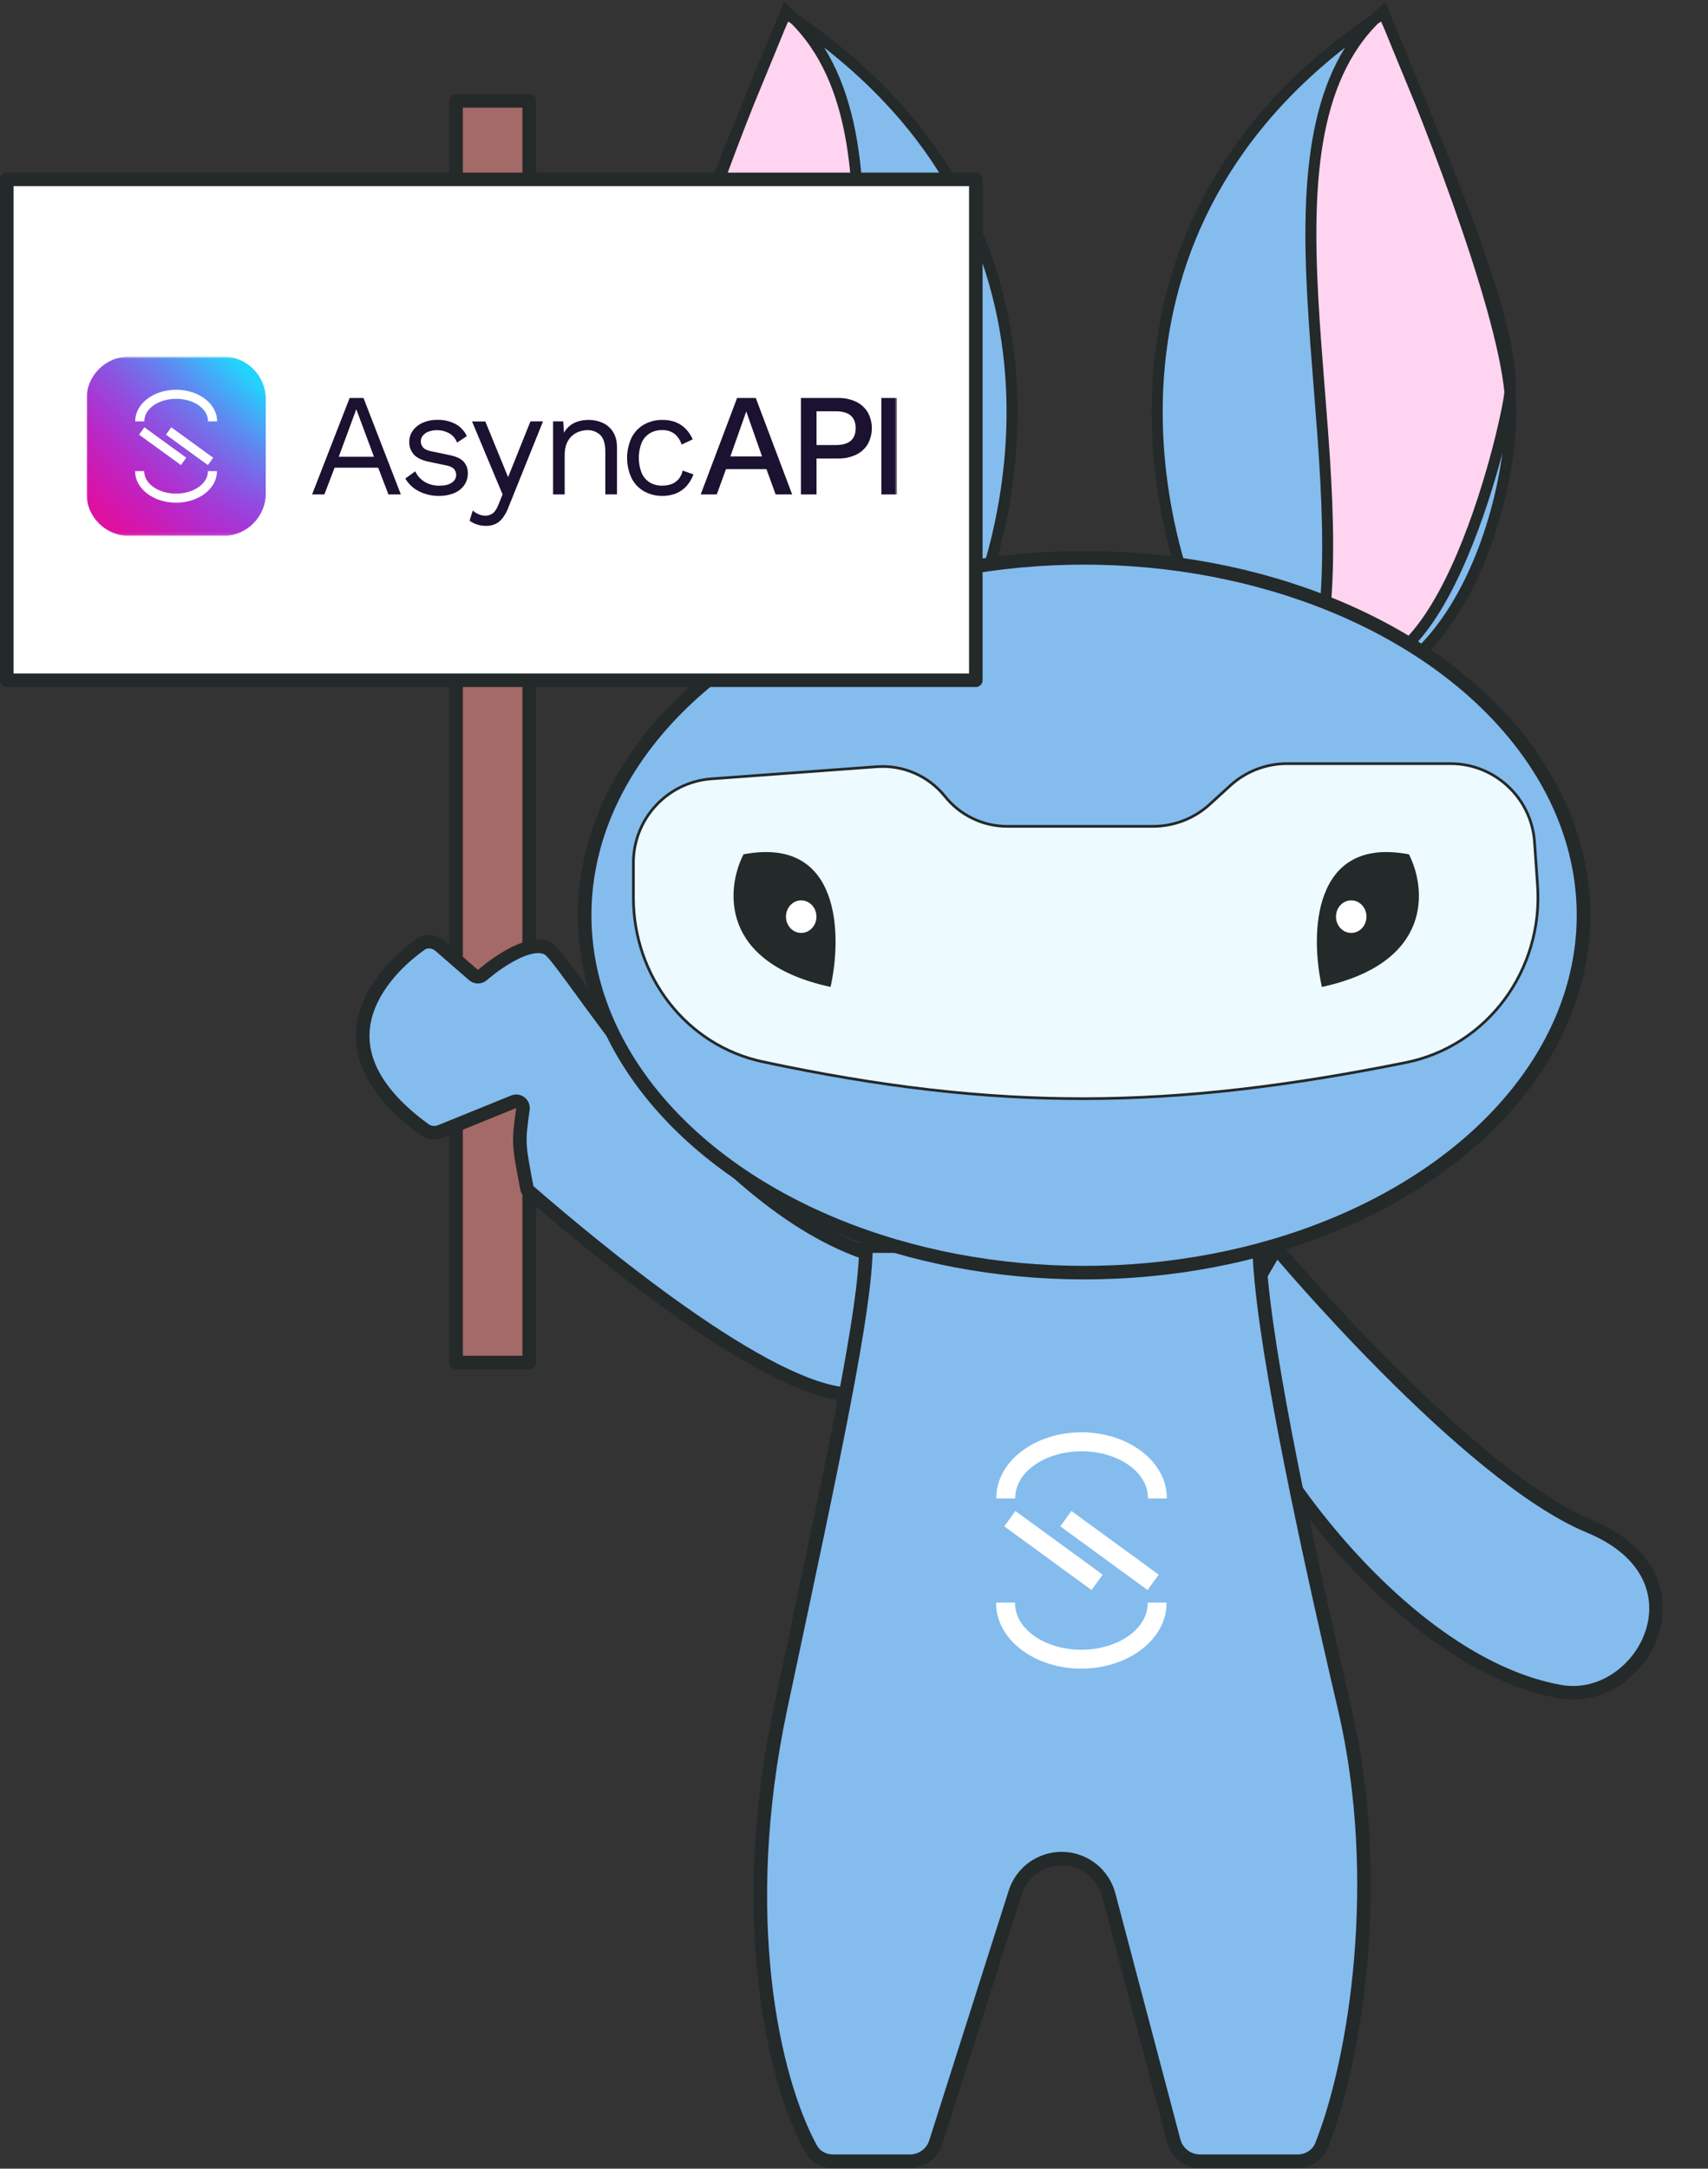 <svg width="631" height="801" viewBox="0 0 631 801" fill="none" xmlns="http://www.w3.org/2000/svg">
<rect x="0" y="0" width="631" height="801" fill="#333333" stroke="none"/>
<rect x="168.5" y="37.253" width="27" height="466" fill="#A46A68" stroke="#242929" stroke-width="5" stroke-linejoin="round"/>
<path d="M576.303 624.788C506.444 612.29 440.723 502.497 454.685 489.757L471.547 460.97C471.547 460.97 541.822 544.969 587.223 563.758C632.624 582.547 606.819 630.247 576.303 624.788Z" fill="#84BCEE" stroke="#242929" stroke-width="5" stroke-linejoin="round"/>
<path d="M174.938 360.139C175.887 360.965 177.303 360.956 178.242 360.119L178.242 360.118L178.242 360.118L178.249 360.113L178.282 360.084C178.312 360.057 178.36 360.015 178.424 359.96C178.551 359.85 178.743 359.686 178.994 359.477C179.494 359.059 180.226 358.465 181.134 357.771C182.958 356.377 185.463 354.608 188.228 353.059C191.016 351.497 193.938 350.235 196.615 349.743C199.28 349.253 201.409 349.571 203.009 350.759C203.347 351.011 203.967 351.623 204.917 352.744C205.829 353.822 206.934 355.234 208.231 356.954C209.998 359.296 212.071 362.141 214.446 365.4C215.567 366.938 216.755 368.568 218.009 370.281C225.806 380.926 236.043 394.584 248.071 408.248C260.093 421.905 273.955 435.628 289.026 446.378C303.091 456.411 318.33 463.941 334.201 466.315L312.964 514.952C305.842 514.516 296.724 511.287 286.451 506.092C275.464 500.536 263.464 492.893 251.68 484.584C228.553 468.279 206.457 449.559 194.79 439.43C193.136 430.92 192.327 426.623 192.112 422.936C191.894 419.208 192.282 416.075 193.196 409.602C193.321 408.717 192.963 407.832 192.258 407.282C191.553 406.732 190.608 406.6 189.78 406.936L162.802 417.893C160.794 418.709 158.541 418.462 156.87 417.247C136.85 402.689 132.37 388.887 134.475 377.473C136.64 365.734 145.912 355.554 155.377 348.79C157.462 347.3 160.411 347.507 162.556 349.372L174.938 360.139Z" fill="#84BCEE" stroke="#242929" stroke-width="5" stroke-linejoin="round"/>
<path d="M288.381 630.867C308.6 535.747 319.766 483.825 319.933 460.247H465.174C465.675 490.124 480.1 559.747 496.727 630.867C511.49 694.017 500.897 760.686 488.223 792.455C486.793 796.04 483.249 798.247 479.39 798.247H443.325C438.787 798.247 434.817 795.191 433.657 790.803L409.622 699.891C407.532 691.987 400.381 686.481 392.205 686.481C384.359 686.481 377.416 691.558 375.037 699.034L345.689 791.279C344.369 795.429 340.515 798.247 336.16 798.247H307.751C304.41 798.247 301.254 796.602 299.643 793.675C285.502 767.979 272.045 707.72 288.381 630.867Z" fill="#84BCEE" stroke="#242929" stroke-width="5" stroke-linejoin="round"/>
<path d="M511.131 4.921C398.336 78.866 423.593 195.557 450.321 244.66C531.172 292.464 561.727 184.043 557.82 144.811C554.415 110.625 525.275 37.306 511.131 4.921Z" fill="#84BCEE"/>
<path d="M510.985 4.157C459.027 48.986 501.488 162.767 487.488 240.287C529.631 274.152 556.655 157.664 557.82 144.811C560.23 118.217 527.527 45.584 510.985 4.157Z" fill="#FFD4F0"/>
<path d="M557.82 144.811C561.727 184.043 531.172 292.464 450.321 244.66C423.593 195.557 398.336 78.866 511.131 4.921C525.275 37.306 554.415 110.625 557.82 144.811ZM557.82 144.811C556.655 157.664 529.631 274.152 487.488 240.287C501.488 162.767 459.027 48.986 510.985 4.157C527.527 45.584 560.23 118.217 557.82 144.811Z" stroke="#242929" stroke-width="4.05"/>
<path d="M290.275 4.921C403.071 78.866 377.814 195.557 351.086 244.66C270.235 292.464 239.68 184.043 243.587 144.811C246.991 110.625 276.131 37.306 290.275 4.921Z" fill="#84BCEE"/>
<path d="M290.422 4.157C342.379 48.986 299.918 162.767 313.918 240.287C271.775 274.152 244.752 157.664 243.587 144.811C241.177 118.217 273.88 45.584 290.422 4.157Z" fill="#FFD4F0"/>
<path d="M243.587 144.811C239.68 184.043 270.235 292.464 351.086 244.66C377.814 195.557 403.071 78.866 290.275 4.921C276.131 37.306 246.991 110.625 243.587 144.811ZM243.587 144.811C244.752 157.664 271.775 274.152 313.918 240.287C299.918 162.767 342.379 48.986 290.422 4.157C273.88 45.584 241.177 118.217 243.587 144.811Z" stroke="#242929" stroke-width="4.05"/>
<ellipse cx="400.5" cy="338.049" rx="184.5" ry="132" fill="#84BCEE" stroke="#242929" stroke-width="5"/>
<path d="M234 318.679C234 302.382 246.579 288.848 262.832 287.658L323.953 283.182C333.637 282.473 343.048 286.577 349.118 294.156C354.712 301.143 363.178 305.209 372.129 305.209H425.953C433.711 305.209 441.189 302.31 446.919 297.081L454.484 290.178C460.214 284.948 467.692 282.049 475.45 282.049H535.885C552.229 282.049 565.785 294.699 566.915 311.004L568.028 327.076C570.174 358.053 549.714 386.356 519.272 392.476C432.938 409.832 368.946 410.733 281.794 392.161C253.469 386.125 234 360.509 234 331.548V318.679Z" fill="#EDFAFF" stroke="#242929"/>
<path d="M488.352 364.532C484.063 345.341 484.492 308.676 520.517 315.551C526.951 328.154 529.524 355.595 488.352 364.532Z" fill="#242929"/>
<ellipse cx="499.195" cy="338.566" rx="5.629" ry="6.015" fill="white"/>
<path d="M306.84 364.532C311.129 345.34 310.7 308.676 274.674 315.55C268.241 328.154 265.668 355.595 306.84 364.532Z" fill="#242929"/>
<ellipse cx="5.629" cy="6.015" rx="5.629" ry="6.015" transform="matrix(-1 0 0 1 301.623 332.551)" fill="white"/>
<rect x="2.5" y="66.253" width="358" height="185" fill="white" stroke="#242929" stroke-width="5" stroke-linejoin="round"/>
<path d="M375.12 558.082L371.02 563.76L403.04 587.116L403.26 587.277L407.36 581.599L375.34 558.233L375.12 558.082Z" fill="white"/>
<path d="M396.041 558.233L395.831 558.082L391.721 563.76L423.741 587.116L423.961 587.277L428.061 581.599L396.041 558.233Z" fill="white"/>
<path d="M399.56 529.018C382.2 529.018 368.08 539.862 368.08 553.188V553.459H375.08V553.188C375.08 543.731 386.08 536.032 399.59 536.032C413.1 536.032 424.09 543.731 424.09 553.188V553.459H431.09V553.188C431.04 539.862 416.92 529.018 399.56 529.018Z" fill="white"/>
<path d="M424 592.182C424 601.639 413 609.337 399.5 609.337C386 609.337 375 601.639 375 592.182V591.911H368V592.182C368 605.508 382.12 616.302 399.48 616.302C416.84 616.302 430.96 605.458 430.96 592.182V591.911H423.96L424 592.182Z" fill="white"/>
<g clip-path="url(#clip0_135_563)">
<mask id="mask0_135_563" style="mask-type:luminance" maskUnits="userSpaceOnUse" x="32" y="131" width="300" height="67">
<path d="M331.377 131.753H32.001V197.873H331.377V131.753Z" fill="white"/>
</mask>
<g mask="url(#mask0_135_563)">
<path d="M148.09 182.623H143.501L139.723 172.745H123.61L119.832 182.623H115.296L129.168 146.998H134.294L148.09 182.623ZM125.15 168.703H138.158L131.625 151.154L125.15 168.703Z" fill="#1B1130"/>
<path d="M162.099 183.166C159.582 183.189 157.094 182.615 154.842 181.49C152.706 180.45 150.929 178.795 149.739 176.738L153.411 174.094C154.16 175.706 155.372 177.059 156.891 177.982C158.567 178.955 160.483 179.441 162.421 179.383C164.341 179.383 165.824 179.018 166.904 178.279C167.313 178.032 167.664 177.701 167.935 177.307C168.206 176.914 168.39 176.467 168.474 175.997C168.559 175.527 168.542 175.044 168.425 174.581C168.309 174.118 168.094 173.685 167.797 173.311C167.307 172.671 166.381 172.212 165.018 171.934L158.538 170.57C155.907 170.033 154.027 169.134 152.898 167.873C151.751 166.583 151.141 164.903 151.194 163.178C151.185 161.728 151.629 160.312 152.466 159.127C153.386 157.841 154.634 156.825 156.08 156.185C157.821 155.413 159.711 155.036 161.614 155.081C163.962 155.008 166.289 155.549 168.363 156.65C170.163 157.657 171.599 159.206 172.467 161.076L168.848 163.476C168.321 161.989 167.263 160.75 165.877 159.996C164.572 159.273 163.106 158.892 161.614 158.887C160.484 158.861 159.358 159.043 158.293 159.425C157.47 159.72 156.742 160.234 156.19 160.913C155.703 161.531 155.444 162.3 155.459 163.087C155.474 163.875 155.761 164.633 156.272 165.233C156.81 165.898 157.816 166.378 159.291 166.673L166.04 168.079C168.562 168.582 170.322 169.409 171.32 170.561C172.333 171.725 172.872 173.227 172.832 174.77C172.863 176.36 172.391 177.919 171.483 179.225C170.53 180.546 169.22 181.567 167.706 182.167C165.922 182.87 164.016 183.209 162.099 183.166Z" fill="#1B1130"/>
<path d="M195.969 155.633H200.611L187.929 187.159C187.39 188.655 186.635 190.063 185.688 191.34C184.98 192.285 184.055 193.044 182.99 193.553C181.91 194.022 180.741 194.253 179.563 194.23C178.422 194.24 177.288 194.066 176.203 193.716C175.229 193.401 174.308 192.936 173.477 192.338L174.662 188.561C175.33 189.18 176.108 189.669 176.957 190.001C177.72 190.307 178.534 190.469 179.357 190.481C180.306 190.475 181.231 190.173 182.001 189.617C182.827 189.041 183.582 187.871 184.267 186.108L185.669 182.599L182.971 176.177L174.389 155.662H179.289L187.709 176.225L195.969 155.633Z" fill="#1B1130"/>
<path d="M204.32 182.623V155.633H208.088L208.463 161.681L207.762 161.085C208.258 159.762 209.053 158.571 210.085 157.605C211.05 156.725 212.197 156.07 213.445 155.685C214.732 155.291 216.069 155.092 217.415 155.095C219.234 155.072 221.037 155.449 222.695 156.199C224.264 156.923 225.588 158.091 226.501 159.559C227.461 161.073 227.941 162.993 227.941 165.319V182.599H223.621V166.86C223.621 163.874 222.981 161.794 221.701 160.62C220.412 159.448 218.719 158.82 216.978 158.868C215.63 158.881 214.302 159.194 213.09 159.785C211.752 160.439 210.635 161.472 209.879 162.756C209.034 164.125 208.612 165.961 208.612 168.261V182.618L204.32 182.623Z" fill="#1B1130"/>
<path d="M244.742 155.095C246.429 155.062 248.106 155.356 249.681 155.959C251.074 156.517 252.333 157.363 253.377 158.441C254.445 159.559 255.304 160.859 255.911 162.281L251.812 164.201C251.353 162.649 250.442 161.269 249.196 160.236C247.875 159.272 246.265 158.786 244.631 158.858C243 158.813 241.389 159.234 239.99 160.073C238.667 160.915 237.631 162.138 237.019 163.582C235.655 167.135 235.655 171.068 237.019 174.622C237.625 176.075 238.662 177.308 239.99 178.154C241.389 178.993 243 179.415 244.631 179.369C245.877 179.398 247.115 179.178 248.275 178.721C249.266 178.315 250.139 177.666 250.814 176.834C251.505 175.949 251.977 174.913 252.191 173.81L256.185 175.212C255.623 176.779 254.772 178.227 253.675 179.479C252.615 180.664 251.302 181.596 249.835 182.206C248.217 182.864 246.483 183.191 244.737 183.166C242.38 183.205 240.053 182.627 237.988 181.49C236.001 180.37 234.386 178.689 233.347 176.657C232.244 174.3 231.672 171.73 231.672 169.128C231.672 166.526 232.244 163.956 233.347 161.599C234.387 159.569 236.001 157.888 237.988 156.766C240.055 155.629 242.384 155.053 244.742 155.095Z" fill="#1B1130"/>
<path d="M292.656 182.623H286.555L283.157 173.287H268.205L264.802 182.623H258.864L272.304 146.998H279.216L292.656 182.623ZM269.823 168.588H281.53L275.698 151.966L269.823 168.588Z" fill="#1B1130"/>
<path d="M309.59 146.997C311.868 146.941 314.13 147.402 316.204 148.346C317.979 149.191 319.477 150.523 320.524 152.186C321.551 154.012 322.089 156.07 322.089 158.165C322.089 160.259 321.551 162.317 320.524 164.143C319.481 165.81 317.982 167.142 316.204 167.983C314.131 168.931 311.869 169.394 309.59 169.337H301.656V182.613H295.896V146.997H309.59ZM308.673 164.378C311.233 164.378 313.113 163.847 314.313 162.785C315.513 161.722 316.116 160.185 316.123 158.172C316.123 156.124 315.519 154.567 314.313 153.501C313.107 152.436 311.227 151.905 308.673 151.908H301.656V164.388L308.673 164.378Z" fill="#1B1130"/>
<path d="M331.376 146.998V182.623H325.616V146.998H331.376Z" fill="#1B1130"/>
<path d="M82.483 131.753H47.639C39.002 131.753 32.001 138.754 32.001 147.391V182.234C32.001 190.871 39.002 197.873 47.639 197.873H82.483C91.119 197.873 98.121 190.871 98.121 182.234V147.391C98.121 138.754 91.119 131.753 82.483 131.753Z" fill="url(#paint0_linear_135_563)"/>
<path d="M82.483 131.753H47.639C39.002 131.753 32.001 138.754 32.001 147.391V182.234C32.001 190.871 39.002 197.873 47.639 197.873H82.483C91.119 197.873 98.121 190.871 98.121 182.234V147.391C98.121 138.754 91.119 131.753 82.483 131.753Z" fill="url(#paint1_linear_135_563)"/>
<path d="M82.483 131.753H47.639C39.002 131.753 32.001 138.754 32.001 147.391V182.234C32.001 190.871 39.002 197.873 47.639 197.873H82.483C91.119 197.873 98.121 190.871 98.121 182.234V147.391C98.121 138.754 91.119 131.753 82.483 131.753Z" fill="url(#paint2_linear_135_563)"/>
<path d="M82.483 131.753H47.639C39.002 131.753 32.001 138.754 32.001 147.391V182.234C32.001 190.871 39.002 197.873 47.639 197.873H82.483C91.119 197.873 98.121 190.871 98.121 182.234V147.391C98.121 138.754 91.119 131.753 82.483 131.753Z" fill="url(#paint3_linear_135_563)"/>
<path d="M53.346 157.831L51.378 160.543L66.748 171.698L66.853 171.775L68.821 169.063L53.452 157.908L53.346 157.831Z" fill="white"/>
<path d="M63.388 157.908L63.282 157.831L61.315 160.543L76.684 171.698L76.79 171.775L78.758 169.063L63.388 157.908Z" fill="white"/>
<path d="M65.072 143.949C56.739 143.949 49.962 149.129 49.962 155.493V155.623H53.322V155.493C53.322 150.977 58.602 147.3 65.082 147.3C71.562 147.3 76.842 150.977 76.842 155.493V155.623H80.202V155.493C80.183 149.129 73.405 143.949 65.072 143.949Z" fill="white"/>
<path d="M76.809 174.127C76.809 178.644 71.529 182.321 65.044 182.321C58.559 182.321 53.284 178.644 53.284 174.127V173.998H49.924V174.127C49.924 180.492 56.701 185.671 65.034 185.671C73.367 185.671 80.145 180.492 80.145 174.127V173.998H76.785L76.809 174.127Z" fill="white"/>
</g>
</g>
<defs>
<linearGradient id="paint0_linear_135_563" x1="91.934" y1="137.935" x2="39.662" y2="190.212" gradientUnits="userSpaceOnUse">
<stop stop-color="#2DCCFD"/>
<stop offset="1" stop-color="#AD20E2"/>
</linearGradient>
<linearGradient id="paint1_linear_135_563" x1="91.934" y1="191.685" x2="39.657" y2="139.409" gradientUnits="userSpaceOnUse">
<stop stop-color="#A829E2"/>
<stop offset="0.05" stop-color="#A829E2" stop-opacity="0.84"/>
<stop offset="0.11" stop-color="#A829E2" stop-opacity="0.67"/>
<stop offset="0.18" stop-color="#A829E2" stop-opacity="0.51"/>
<stop offset="0.25" stop-color="#A829E2" stop-opacity="0.38"/>
<stop offset="0.33" stop-color="#A829E2" stop-opacity="0.28"/>
<stop offset="0.43" stop-color="#A829E2" stop-opacity="0.2"/>
<stop offset="0.54" stop-color="#A829E2" stop-opacity="0.14"/>
<stop offset="0.68" stop-color="#A829E2" stop-opacity="0.11"/>
<stop offset="1" stop-color="#A829E2" stop-opacity="0.1"/>
</linearGradient>
<linearGradient id="paint2_linear_135_563" x1="38.188" y1="191.685" x2="90.46" y2="139.409" gradientUnits="userSpaceOnUse">
<stop stop-color="#E50E99"/>
<stop offset="1" stop-color="#A829E2" stop-opacity="0.1"/>
</linearGradient>
<linearGradient id="paint3_linear_135_563" x1="91.934" y1="137.94" x2="39.657" y2="190.212" gradientUnits="userSpaceOnUse">
<stop stop-color="#21D4FD"/>
<stop offset="0.03" stop-color="#27CDFC" stop-opacity="0.96"/>
<stop offset="0.23" stop-color="#4E9CF4" stop-opacity="0.7"/>
<stop offset="0.43" stop-color="#6E73EE" stop-opacity="0.49"/>
<stop offset="0.61" stop-color="#8753E9" stop-opacity="0.32"/>
<stop offset="0.77" stop-color="#993CE5" stop-opacity="0.2"/>
<stop offset="0.9" stop-color="#A42EE3" stop-opacity="0.13"/>
<stop offset="1" stop-color="#A829E2" stop-opacity="0.1"/>
</linearGradient>
<clipPath id="clip0_135_563">
<rect width="299.52" height="66.24" fill="white" transform="translate(32 131.753)"/>
</clipPath>
</defs>
</svg>
